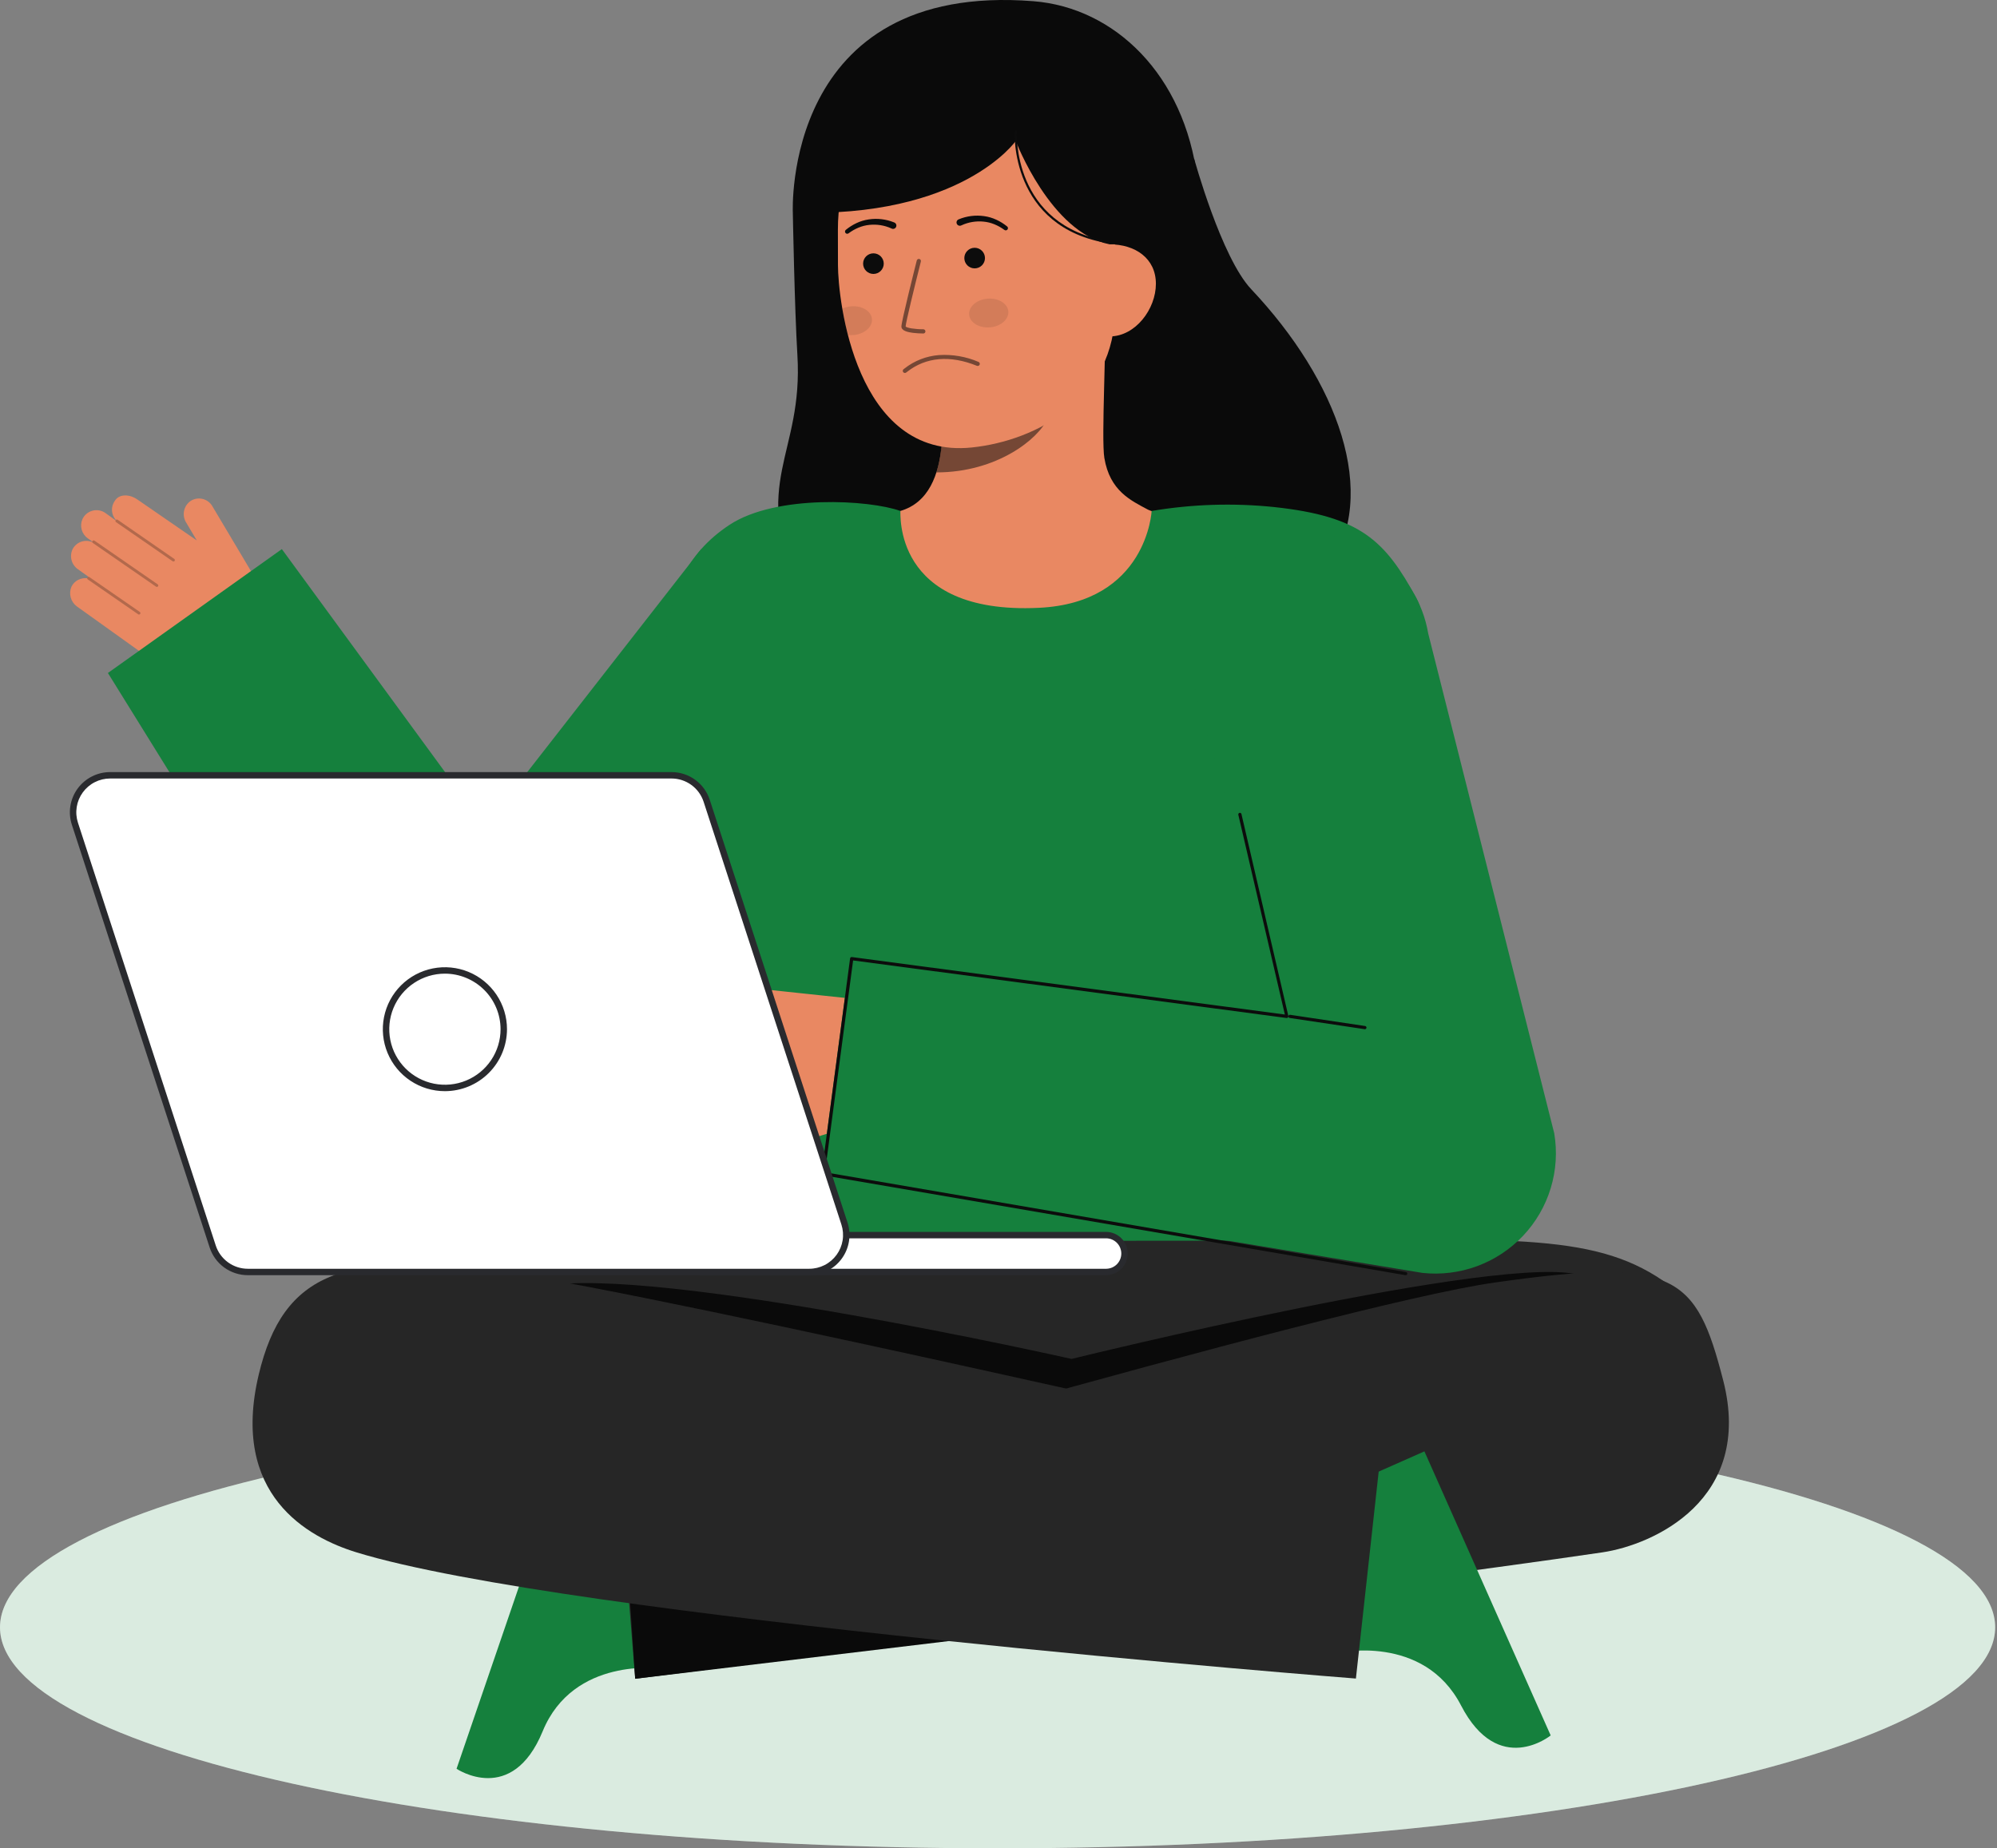 <svg width="431" height="399" viewBox="0 0 431 399" fill="none" xmlns="http://www.w3.org/2000/svg">
<rect x="0" y="0" width="431" height="399" fill="#808080" stroke="none"/>
<path d="M215.303 399C334.211 399 430.605 377.64 430.605 351.291C430.605 324.943 334.211 303.583 215.303 303.583C96.394 303.583 0 324.943 0 351.291C0 377.64 96.394 399 215.303 399Z" fill="white"/>
<path opacity="0.16" d="M215.303 399C334.211 399 430.605 377.64 430.605 351.291C430.605 324.943 334.211 303.583 215.303 303.583C96.394 303.583 0 324.943 0 351.291C0 377.64 96.394 399 215.303 399Z" fill="#15803D"/>
<path d="M15.43 126.626C15.74 126.012 16.234 125.509 16.843 125.188C17.452 124.866 18.146 124.741 18.83 124.83C18.824 124.789 18.828 124.747 18.842 124.708C18.856 124.668 18.879 124.633 18.91 124.605C18.94 124.577 18.977 124.557 19.017 124.546C19.058 124.536 19.1 124.535 19.141 124.544L16.835 122.895C16.146 122.424 15.65 121.72 15.441 120.912C15.231 120.105 15.321 119.248 15.694 118.502C16.087 117.777 16.735 117.223 17.513 116.948C18.292 116.673 19.145 116.697 19.907 117.014C19.901 116.982 19.923 116.95 19.927 116.917L18.98 116.239C18.332 115.792 17.859 115.136 17.64 114.38C17.421 113.625 17.471 112.818 17.78 112.095C17.983 111.645 18.283 111.247 18.66 110.927C19.036 110.608 19.478 110.376 19.955 110.247C20.432 110.119 20.931 110.099 21.417 110.187C21.903 110.275 22.363 110.469 22.765 110.756L24.951 112.321C24.957 112.307 24.951 112.292 24.96 112.28C24.969 112.269 24.992 112.264 25.004 112.251C24.502 111.687 24.207 110.97 24.168 110.217C24.128 109.464 24.345 108.72 24.785 108.106C25.816 106.449 28.198 106.79 29.611 107.799L42.475 116.666L40.176 112.802C39.713 112.058 39.55 111.167 39.719 110.308C39.89 109.448 40.38 108.686 41.092 108.174C41.468 107.922 41.892 107.75 42.337 107.667C42.782 107.584 43.239 107.593 43.681 107.693C44.123 107.793 44.539 107.981 44.905 108.247C45.271 108.513 45.579 108.851 45.81 109.24L58.365 130.341C59.838 132.817 60.286 135.768 59.614 138.568C58.942 141.368 57.203 143.796 54.767 145.336C51.941 147.123 48.645 148.026 45.302 147.93C41.958 147.834 38.72 146.744 36.001 144.799L16.572 130.897C15.928 130.417 15.465 129.735 15.258 128.96C15.05 128.185 15.111 127.363 15.43 126.626Z" fill="#E98862"/>
<g opacity="0.25">
<path d="M37.683 121.088C37.635 121.153 37.564 121.196 37.485 121.209C37.406 121.222 37.324 121.204 37.259 121.158L25.035 112.706C24.971 112.658 24.929 112.587 24.916 112.509C24.903 112.43 24.922 112.35 24.967 112.284C25.013 112.219 25.082 112.174 25.16 112.158C25.238 112.142 25.319 112.158 25.387 112.201L37.609 120.652C37.676 120.699 37.722 120.77 37.736 120.85C37.751 120.93 37.733 121.013 37.687 121.08L37.683 121.088Z" fill="#0C0C0C"/>
</g>
<g opacity="0.25">
<path d="M34.095 126.573C34.048 126.637 33.977 126.681 33.898 126.694C33.819 126.707 33.738 126.688 33.672 126.642L20.031 117.212C19.998 117.189 19.969 117.16 19.948 117.126C19.926 117.092 19.911 117.054 19.903 117.014C19.896 116.974 19.897 116.934 19.905 116.894C19.914 116.855 19.93 116.817 19.953 116.784C20.002 116.719 20.073 116.676 20.152 116.661C20.232 116.647 20.314 116.663 20.381 116.707L34.026 126.139C34.093 126.186 34.139 126.257 34.153 126.337C34.168 126.417 34.15 126.5 34.104 126.567L34.095 126.573Z" fill="#0C0C0C"/>
</g>
<g opacity="0.25">
<path d="M30.248 132.535C30.2 132.6 30.129 132.643 30.05 132.656C29.971 132.669 29.89 132.651 29.824 132.605L18.943 125.083C18.909 125.06 18.881 125.03 18.859 124.996C18.837 124.963 18.823 124.925 18.815 124.885C18.808 124.845 18.809 124.805 18.818 124.765C18.826 124.726 18.843 124.688 18.866 124.655C18.889 124.622 18.918 124.594 18.952 124.572C18.986 124.55 19.024 124.535 19.064 124.528C19.103 124.521 19.144 124.522 19.184 124.53C19.223 124.539 19.261 124.555 19.294 124.578L30.174 132.102C30.207 132.125 30.236 132.154 30.258 132.188C30.28 132.222 30.295 132.26 30.302 132.299C30.309 132.339 30.308 132.38 30.3 132.419C30.291 132.459 30.275 132.496 30.252 132.529L30.248 132.535Z" fill="#0C0C0C"/>
</g>
<path d="M60.83 118.537L104.642 178.418L151.337 118.537L185.119 153.134L121.314 235.628L120.898 236.215C118.344 239.707 114.941 242.493 111.011 244.309C107.081 246.125 102.752 246.913 98.432 246.597C94.113 246.282 89.945 244.873 86.321 242.505C82.698 240.137 79.738 236.887 77.72 233.061L23.291 145.28L60.83 118.537Z" fill="#15803D"/>
<path d="M108.257 185.957C108.337 185.957 108.416 185.936 108.486 185.897C108.555 185.858 108.614 185.801 108.656 185.733C108.698 185.665 108.721 185.587 108.724 185.507C108.727 185.427 108.71 185.348 108.673 185.276L105.059 178.205C104.998 178.104 104.9 178.03 104.786 177.998C104.672 177.966 104.55 177.978 104.445 178.032C104.339 178.086 104.258 178.178 104.218 178.289C104.177 178.4 104.18 178.522 104.227 178.631L107.841 185.702C107.88 185.778 107.94 185.843 108.013 185.888C108.086 185.933 108.171 185.957 108.257 185.957Z" fill="#0C0C0C"/>
<path d="M257.727 34.253C257.727 34.253 263.572 55.576 270.04 62.43C288.662 82.16 297.898 106.735 286.555 122.855C275.213 138.975 185.679 157.341 172.677 128.197C161.731 103.662 173.428 98.409 172.095 76.609C171.491 66.744 171.109 45.879 171.109 45.879" fill="#0A0A0A"/>
<path d="M187.752 111.969C187.909 111.949 189.66 140.953 223.411 138.425C246.776 136.677 255.107 111.929 255.643 111.929C253.123 111.394 248.881 110.616 247.763 110.021C244.085 108.047 239.531 105.993 238.345 98.86C237.662 94.749 238.821 73.713 238.464 69.556L202.599 77.547C203.1 86.333 206.607 106.699 194.314 110.303C192.268 110.9 190.065 111.448 187.752 111.969Z" fill="#E98862"/>
<path opacity="0.52" d="M202.096 101.98C202.658 100.173 203.019 98.309 203.175 96.423C203.569 92.119 203.49 87.784 202.94 83.497C210.23 82.514 217.097 79.511 222.762 74.827C223.429 77.282 227.091 88.011 226.077 90.345C224.159 94.757 215.152 101.98 202.096 101.98Z" fill="#0C0C0C"/>
<path d="M209.756 96.597C223.885 95.123 240.688 85.95 240.65 66.773L240.616 49.47C240.578 30.294 230.458 14.768 212.373 14.803C194.287 14.839 180.8 30.412 180.838 49.588L180.853 57.249C180.867 64.606 184.547 99.227 209.756 96.597Z" fill="#E98862"/>
<path opacity="0.52" d="M199.316 71.991C199.304 71.992 199.292 71.992 199.281 71.991C198.547 71.988 197.815 71.944 197.086 71.859C195.996 71.725 194.547 71.437 194.545 70.478C194.545 69.385 197.518 57.593 197.857 56.249C197.87 56.189 197.894 56.132 197.93 56.082C197.965 56.032 198.01 55.989 198.062 55.957C198.114 55.924 198.172 55.903 198.233 55.893C198.294 55.884 198.356 55.886 198.415 55.901C198.475 55.916 198.531 55.943 198.58 55.98C198.629 56.018 198.67 56.064 198.7 56.117C198.731 56.171 198.75 56.23 198.757 56.291C198.764 56.351 198.759 56.413 198.742 56.472C197.472 61.495 195.457 69.74 195.458 70.476C195.636 70.783 197.46 71.083 199.279 71.08C199.396 71.082 199.507 71.128 199.591 71.21C199.675 71.291 199.724 71.401 199.729 71.518C199.733 71.634 199.693 71.748 199.616 71.836C199.54 71.924 199.432 71.979 199.316 71.99V71.991Z" fill="#0C0C0C"/>
<path opacity="0.52" d="M202.658 76.651C205.575 76.468 208.495 76.972 211.181 78.123C211.237 78.146 211.287 78.179 211.33 78.221C211.373 78.263 211.406 78.314 211.429 78.369C211.453 78.424 211.465 78.484 211.465 78.543C211.465 78.603 211.453 78.663 211.431 78.718C211.408 78.773 211.374 78.824 211.332 78.866C211.29 78.909 211.239 78.942 211.184 78.966C211.129 78.989 211.069 79.001 211.009 79.001C210.949 79.001 210.89 78.99 210.834 78.967C205.049 76.622 199.842 77.072 195.777 80.266C195.695 80.333 195.609 80.396 195.521 80.454C195.417 80.513 195.294 80.529 195.178 80.499C195.063 80.469 194.964 80.394 194.902 80.292C194.841 80.189 194.823 80.067 194.851 79.951C194.879 79.835 194.951 79.734 195.053 79.671C195.085 79.65 195.138 79.608 195.212 79.549C197.35 77.865 199.942 76.856 202.658 76.651Z" fill="#0C0C0C"/>
<path d="M255.694 52.623L239.499 52.748C226.733 50.223 219.225 30.431 219.225 30.431C219.225 30.431 207.516 47.185 171.11 45.88C171.11 45.88 168.798 -4.019 223.033 0.26C240.52 1.64 255.647 16.079 258.445 38.704C260.404 54.559 255.694 52.623 255.694 52.623Z" fill="#0A0A0A"/>
<path d="M239.54 72.62C245.036 72.61 249.48 66.732 249.469 61.244C249.458 55.756 244.997 52.739 239.5 52.75L236.676 56.432L234.814 72.63L239.54 72.62Z" fill="#E98862"/>
<path d="M192.968 48.01C191.23 47.308 189.335 47.086 187.481 47.367C186.567 47.5 185.678 47.769 184.844 48.165C184.018 48.554 183.244 49.045 182.54 49.627C182.447 49.705 182.388 49.816 182.374 49.936C182.36 50.056 182.393 50.177 182.465 50.275C182.538 50.372 182.645 50.438 182.764 50.459C182.884 50.48 183.007 50.455 183.108 50.389L183.139 50.367C183.797 49.872 184.515 49.461 185.276 49.145C186.028 48.828 186.823 48.626 187.636 48.546C189.244 48.377 190.868 48.635 192.344 49.294L192.392 49.316C192.477 49.365 192.572 49.395 192.67 49.406C192.768 49.416 192.867 49.406 192.961 49.376C193.055 49.347 193.142 49.298 193.216 49.233C193.291 49.168 193.351 49.089 193.393 49C193.435 48.911 193.458 48.814 193.461 48.716C193.464 48.618 193.447 48.52 193.41 48.428C193.373 48.337 193.318 48.254 193.248 48.185C193.177 48.116 193.094 48.062 193.002 48.027L192.968 48.01Z" fill="#0C0C0C"/>
<path d="M207.549 48.625C209.02 47.953 210.642 47.682 212.251 47.838C213.062 47.911 213.858 48.106 214.61 48.416C215.374 48.727 216.095 49.132 216.757 49.622L216.787 49.642C216.889 49.715 217.016 49.744 217.14 49.724C217.264 49.704 217.375 49.636 217.449 49.535C217.523 49.434 217.554 49.308 217.536 49.184C217.517 49.06 217.45 48.949 217.35 48.874C216.642 48.298 215.863 47.813 215.034 47.431C214.197 47.042 213.307 46.781 212.392 46.656C210.536 46.391 208.642 46.63 206.91 47.348C206.819 47.381 206.736 47.433 206.665 47.499C206.594 47.565 206.538 47.645 206.499 47.734C206.46 47.823 206.44 47.919 206.439 48.015C206.439 48.112 206.458 48.208 206.496 48.297C206.533 48.386 206.589 48.467 206.658 48.534C206.728 48.602 206.811 48.654 206.902 48.688C206.992 48.723 207.089 48.738 207.186 48.734C207.283 48.73 207.378 48.706 207.465 48.664L207.493 48.653L207.549 48.625Z" fill="#0C0C0C"/>
<path d="M239.427 52.556L239.497 52.094C218.315 48.775 219.439 28.428 219.454 28.223L218.987 28.191C218.973 28.4 217.813 49.17 239.427 52.556Z" fill="#0C0C0C"/>
<path opacity="0.1" d="M213.646 70.669C215.982 70.478 217.761 68.936 217.621 67.226C217.48 65.515 215.473 64.283 213.137 64.475C210.802 64.666 209.022 66.207 209.163 67.918C209.303 69.629 211.31 70.861 213.646 70.669Z" fill="#0C0C0C"/>
<path opacity="0.1" d="M188.193 68.883C188.328 70.592 186.549 72.132 184.214 72.326C183.81 72.359 183.404 72.35 183.002 72.299C182.492 70.332 182.096 68.419 181.793 66.638C182.394 66.352 183.044 66.18 183.708 66.132C186.043 65.937 188.05 67.168 188.193 68.883Z" fill="#0C0C0C"/>
<path d="M145.816 175.824C146.879 188.293 152.05 259.154 153.073 274.512H293.937C294.733 260.661 298.308 207.019 301.323 179.932C304.204 154.084 309.858 136.81 305.713 129.169C298.947 116.68 293.619 111.46 275.022 109.463C266.201 108.545 257.297 108.827 248.552 110.303C248.552 110.303 247.572 130.112 224.184 131.214C192.347 132.714 194.464 110.357 194.315 110.303C187.753 107.908 167.5 106.67 157.44 113.302C138.247 125.954 143.562 149.4 145.816 175.824Z" fill="#15803D"/>
<path d="M188.507 59.135C189.737 59.135 190.734 58.139 190.734 56.911C190.734 55.683 189.737 54.687 188.507 54.687C187.277 54.687 186.279 55.683 186.279 56.911C186.279 58.139 187.277 59.135 188.507 59.135Z" fill="#0C0C0C"/>
<path d="M210.352 57.936C211.583 57.936 212.58 56.94 212.58 55.712C212.58 54.484 211.583 53.488 210.352 53.488C209.122 53.488 208.125 54.484 208.125 55.712C208.125 56.94 209.122 57.936 210.352 57.936Z" fill="#0C0C0C"/>
<path d="M146.894 183.917L145.959 183.97L147.084 203.77L148.02 203.717L146.894 183.917Z" fill="#0C0C0C"/>
<path d="M298.449 213.067C298.586 213.067 298.718 213.015 298.819 212.922C298.92 212.829 298.982 212.702 298.993 212.566L300.476 194.265C300.482 194.194 300.474 194.122 300.452 194.054C300.43 193.986 300.395 193.922 300.348 193.868C300.302 193.813 300.245 193.768 300.181 193.736C300.117 193.703 300.048 193.683 299.976 193.678C299.905 193.672 299.833 193.68 299.764 193.702C299.696 193.724 299.633 193.759 299.578 193.806C299.524 193.852 299.479 193.909 299.446 193.972C299.413 194.036 299.393 194.106 299.388 194.177L297.904 212.478C297.898 212.549 297.907 212.621 297.929 212.689C297.951 212.757 297.986 212.82 298.032 212.875C298.079 212.93 298.136 212.974 298.199 213.007C298.263 213.04 298.333 213.06 298.404 213.065C298.42 213.067 298.434 213.067 298.449 213.067Z" fill="#292A2E"/>
<path d="M142.588 360.187C142.588 360.187 123.76 357.56 117.122 373.733C110.483 389.907 98.535 381.831 98.535 381.831L120.141 318.737L151.714 329.515L142.588 360.187Z" fill="#15803D"/>
<path d="M361.742 278.559C346.615 266.48 330.256 267.297 280.841 267.763C263.041 267.908 184.06 267.817 143.732 268.007C131.422 268.065 111.903 268.463 101.468 269.272C75.18 271.31 67.782 275.96 65.776 284.374C65.134 287.068 47.399 307.871 170.193 322.731H254.537C368.649 317.775 373.405 287.874 361.742 278.559Z" fill="#262626"/>
<path d="M117.457 277.643C141.466 273.119 231.28 293.359 231.28 293.359C231.28 293.359 325.568 270.103 341.265 275.359C373.47 286.14 217.357 330.977 217.357 330.977C217.357 330.977 89.626 282.886 117.457 277.643Z" fill="#0A0A0A"/>
<path d="M134.258 327.097L137.088 362.397C137.088 362.397 298.856 342.079 345.852 335.109C356.697 333.501 378.56 323.852 371.9 297.96C366.065 275.279 361.626 271.299 322.493 276.88C287.761 281.835 134.258 327.097 134.258 327.097Z" fill="#262626"/>
<path d="M135.951 345.304L137.088 362.397L217.504 352.733L135.951 345.304Z" fill="#0A0A0A"/>
<path d="M288.603 356.835C288.603 356.835 307.239 352.54 315.328 368.162C323.416 383.783 334.674 374.633 334.674 374.633L307.423 313.31L276.734 326.903L288.603 356.835Z" fill="#15803D"/>
<path d="M297.84 315.074L292.636 362.353C292.636 362.353 122.342 349.063 76.932 335.109C66.454 331.89 49.645 322.727 55.846 296.722C61.144 274.51 74.451 269.746 109.181 274.699C143.911 279.652 297.84 315.074 297.84 315.074Z" fill="#262626"/>
<path d="M137.315 227.485L158.226 220.168L155.224 219.96C154.256 219.874 153.357 219.424 152.709 218.702C152.061 217.979 151.711 217.038 151.731 216.068C151.759 215.568 151.888 215.079 152.112 214.63C152.335 214.181 152.647 213.783 153.03 213.459C153.413 213.134 153.857 212.892 154.337 212.745C154.817 212.598 155.322 212.55 155.821 212.605L192.816 216.53L191.855 228.399C191.556 232.085 190.162 235.599 187.85 238.489C185.538 241.379 182.414 243.514 178.879 244.619L162.858 249.602C162.03 249.877 161.133 249.858 160.318 249.548C159.503 249.239 158.82 248.658 158.385 247.903C158.006 247.214 157.858 246.422 157.963 245.642C158.067 244.863 158.419 244.138 158.965 243.572C158.93 243.547 158.9 243.515 158.877 243.478C158.855 243.441 158.84 243.399 158.834 243.357C158.828 243.314 158.831 243.27 158.842 243.228C158.854 243.186 158.874 243.147 158.901 243.113L155.947 244.037C155.026 244.346 154.022 244.295 153.138 243.893C152.254 243.491 151.555 242.769 151.184 241.873C150.88 241.06 150.874 240.166 151.165 239.349C151.456 238.532 152.026 237.843 152.775 237.404C152.741 237.387 152.71 237.363 152.684 237.335L151.471 237.715C150.643 237.99 149.746 237.971 148.931 237.661C148.116 237.352 147.433 236.771 146.998 236.016C146.538 235.179 146.421 234.198 146.67 233.277C146.92 232.356 147.518 231.567 148.338 231.077C148.331 231.052 148.327 231.027 148.326 231.002L139.618 234.05C138.749 234.342 137.801 234.28 136.978 233.878C136.154 233.477 135.523 232.767 135.22 231.904C134.916 231.041 134.966 230.093 135.358 229.266C135.75 228.439 136.453 227.8 137.313 227.487L137.315 227.485Z" fill="#E98862"/>
<path opacity="0.2" d="M148.67 231.341C148.71 231.341 148.75 231.334 148.788 231.32L157.212 228.262C157.256 228.248 157.297 228.225 157.332 228.195C157.367 228.164 157.396 228.127 157.417 228.085C157.437 228.043 157.449 227.998 157.451 227.951C157.454 227.905 157.447 227.858 157.431 227.814C157.415 227.771 157.39 227.731 157.358 227.697C157.327 227.663 157.288 227.635 157.246 227.616C157.203 227.597 157.157 227.587 157.11 227.587C157.064 227.586 157.017 227.594 156.974 227.612L148.551 230.67C148.475 230.698 148.411 230.752 148.37 230.822C148.33 230.893 148.315 230.975 148.329 231.055C148.344 231.135 148.385 231.207 148.448 231.26C148.51 231.312 148.588 231.341 148.67 231.341Z" fill="#0A0A0A"/>
<path opacity="0.2" d="M152.928 237.455C152.968 237.456 153.007 237.449 153.044 237.435L159.684 235.083C159.728 235.069 159.769 235.047 159.804 235.016C159.84 234.986 159.869 234.949 159.889 234.907C159.91 234.866 159.922 234.821 159.925 234.774C159.928 234.728 159.921 234.681 159.906 234.638C159.89 234.594 159.866 234.554 159.834 234.519C159.803 234.485 159.765 234.458 159.723 234.438C159.68 234.419 159.634 234.408 159.588 234.407C159.541 234.406 159.495 234.414 159.452 234.431L152.813 236.783C152.736 236.81 152.671 236.864 152.629 236.934C152.588 237.005 152.573 237.087 152.587 237.168C152.601 237.248 152.643 237.321 152.705 237.374C152.768 237.426 152.847 237.455 152.928 237.455Z" fill="#0A0A0A"/>
<path opacity="0.2" d="M159.18 243.659C159.223 243.659 159.265 243.651 159.304 243.636L162.413 242.452C162.497 242.418 162.563 242.352 162.599 242.269C162.635 242.187 162.636 242.093 162.604 242.009C162.572 241.925 162.509 241.857 162.427 241.819C162.345 241.781 162.252 241.776 162.166 241.805L159.057 242.989C158.981 243.018 158.918 243.073 158.878 243.143C158.839 243.214 158.825 243.296 158.84 243.375C158.854 243.455 158.897 243.527 158.959 243.579C159.021 243.631 159.099 243.659 159.18 243.659Z" fill="#0A0A0A"/>
<path d="M177.316 253.323L306.965 274.782C310.962 275.216 315.006 274.72 318.778 273.332C322.551 271.944 325.95 269.702 328.709 266.783C331.468 263.863 333.512 260.345 334.68 256.504C335.848 252.663 336.109 248.605 335.442 244.646L308.246 136.765C307.679 133.401 306.454 130.181 304.641 127.289C302.828 124.397 300.461 121.891 297.678 119.912C292.056 115.916 285.074 114.313 278.268 115.456C271.462 116.599 265.39 120.395 261.387 126.007C257.385 131.62 255.779 138.59 256.924 145.385L277.676 219.758L183.468 206.91L177.316 253.323Z" fill="#15803D"/>
<path d="M294.575 222.177C294.663 222.176 294.746 222.143 294.81 222.083C294.874 222.024 294.913 221.943 294.919 221.856C294.926 221.769 294.899 221.683 294.845 221.615C294.791 221.547 294.713 221.501 294.627 221.488L278.467 219.071C278.422 219.063 278.376 219.065 278.331 219.076C278.287 219.086 278.245 219.106 278.208 219.133C278.171 219.16 278.14 219.194 278.117 219.234C278.093 219.273 278.078 219.317 278.072 219.362C278.059 219.453 278.082 219.545 278.136 219.619C278.191 219.693 278.273 219.742 278.364 219.755L294.523 222.171C294.541 222.174 294.558 222.176 294.575 222.177Z" fill="#0C0C0C"/>
<path d="M303.356 275.28C303.401 275.283 303.447 275.277 303.49 275.263C303.534 275.248 303.573 275.225 303.608 275.195C303.642 275.165 303.67 275.128 303.69 275.087C303.71 275.047 303.722 275.002 303.725 274.957C303.728 274.911 303.722 274.865 303.708 274.822C303.693 274.779 303.67 274.739 303.64 274.705C303.61 274.671 303.573 274.643 303.532 274.623C303.491 274.603 303.446 274.591 303.401 274.588L178.043 253.061L184.12 207.338L277.676 219.759C277.73 219.766 277.785 219.76 277.836 219.743C277.887 219.725 277.934 219.695 277.972 219.656C278.009 219.617 278.037 219.57 278.053 219.518C278.07 219.466 278.073 219.411 278.064 219.358L267.94 175.754C267.933 175.709 267.917 175.666 267.893 175.627C267.869 175.588 267.838 175.554 267.8 175.528C267.763 175.501 267.721 175.482 267.676 175.472C267.632 175.462 267.585 175.461 267.54 175.47C267.495 175.477 267.452 175.494 267.414 175.518C267.375 175.542 267.341 175.573 267.315 175.611C267.289 175.648 267.27 175.69 267.26 175.734C267.249 175.778 267.248 175.824 267.256 175.869L277.302 219.01L183.859 206.601C183.813 206.595 183.766 206.598 183.722 206.61C183.677 206.621 183.635 206.642 183.598 206.67C183.562 206.699 183.532 206.735 183.51 206.775C183.487 206.816 183.473 206.86 183.468 206.906L177.317 253.321C177.307 253.411 177.333 253.501 177.389 253.573C177.445 253.644 177.526 253.69 177.616 253.702L303.311 275.276C303.326 275.278 303.341 275.28 303.356 275.28Z" fill="#0C0C0C"/>
<path d="M182.253 264.128L152.519 172.879C151.997 171.275 150.979 169.878 149.612 168.887C148.246 167.896 146.6 167.362 144.911 167.362H23.775C22.512 167.362 21.267 167.66 20.141 168.233C19.016 168.806 18.042 169.636 17.3 170.656C16.558 171.677 16.068 172.858 15.871 174.104C15.674 175.349 15.776 176.624 16.167 177.823L45.9 269.069C46.423 270.673 47.44 272.07 48.807 273.061C50.174 274.052 51.819 274.585 53.508 274.586H174.645C175.908 274.586 177.153 274.287 178.278 273.715C179.403 273.142 180.376 272.312 181.118 271.292C181.86 270.272 182.35 269.091 182.547 267.846C182.744 266.601 182.643 265.326 182.253 264.128Z" fill="#292A2E"/>
<path d="M239.087 267.186H157.998C155.978 267.186 154.34 268.821 154.34 270.838V270.933C154.34 272.95 155.978 274.585 157.998 274.585H239.087C241.108 274.585 242.746 272.95 242.746 270.933V270.838C242.746 268.821 241.108 267.186 239.087 267.186Z" fill="#292A2E"/>
<path d="M238.759 266.626H151.634C149.433 266.626 147.648 268.408 147.648 270.606V270.606C147.648 272.804 149.433 274.586 151.634 274.586H238.759C240.96 274.586 242.745 272.804 242.745 270.606V270.606C242.745 268.408 240.96 266.626 238.759 266.626Z" fill="white"/>
<path d="M238.759 275.278H151.635C150.404 275.263 149.228 274.765 148.363 273.89C147.497 273.015 147.012 271.835 147.012 270.606C147.012 269.377 147.497 268.197 148.363 267.322C149.228 266.447 150.404 265.949 151.635 265.934H238.759C239.991 265.949 241.166 266.447 242.032 267.322C242.897 268.197 243.383 269.377 243.383 270.606C243.383 271.835 242.897 273.015 242.032 273.89C241.166 274.765 239.991 275.263 238.759 275.278ZM151.635 267.319C150.77 267.332 149.945 267.684 149.338 268.299C148.731 268.914 148.39 269.742 148.39 270.606C148.39 271.47 148.731 272.298 149.338 272.913C149.945 273.528 150.77 273.88 151.635 273.893H238.759C239.624 273.88 240.449 273.528 241.056 272.913C241.664 272.298 242.004 271.47 242.004 270.606C242.004 269.742 241.664 268.914 241.056 268.299C240.449 267.684 239.624 267.332 238.759 267.319H151.635Z" fill="#292A2E"/>
<path d="M182.253 264.128L152.519 172.879C151.997 171.275 150.979 169.878 149.612 168.887C148.246 167.896 146.6 167.362 144.911 167.362H23.775C22.512 167.362 21.267 167.66 20.141 168.233C19.016 168.806 18.042 169.636 17.3 170.656C16.558 171.677 16.068 172.858 15.871 174.104C15.674 175.349 15.776 176.624 16.167 177.823L45.9 269.069C46.423 270.673 47.44 272.07 48.807 273.061C50.174 274.052 51.819 274.585 53.508 274.586H174.645C175.908 274.586 177.153 274.287 178.278 273.715C179.403 273.142 180.376 272.312 181.118 271.292C181.86 270.272 182.35 269.091 182.547 267.846C182.744 266.601 182.643 265.326 182.253 264.128Z" fill="white"/>
<path d="M174.646 275.278H53.509C51.673 275.281 49.883 274.703 48.397 273.625C46.911 272.548 45.807 271.028 45.242 269.284L15.507 178.035C15.084 176.732 14.975 175.348 15.189 173.995C15.404 172.642 15.936 171.36 16.742 170.252C17.549 169.143 18.606 168.242 19.829 167.62C21.051 166.998 22.403 166.674 23.775 166.674H144.915C146.751 166.67 148.541 167.249 150.027 168.326C151.513 169.403 152.618 170.923 153.183 172.667L182.914 263.914C183.337 265.216 183.446 266.6 183.231 267.953C183.016 269.306 182.484 270.588 181.678 271.696C180.871 272.804 179.814 273.706 178.592 274.328C177.37 274.95 176.017 275.274 174.646 275.275V275.278ZM23.775 168.056C22.622 168.055 21.485 168.328 20.458 168.851C19.43 169.373 18.541 170.131 17.863 171.063C17.186 171.995 16.738 173.073 16.558 174.21C16.378 175.348 16.47 176.511 16.827 177.606L46.561 268.855C47.036 270.321 47.964 271.599 49.213 272.504C50.461 273.41 51.966 273.896 53.509 273.893H174.646C175.799 273.893 176.936 273.62 177.963 273.097C178.99 272.575 179.879 271.816 180.557 270.885C181.234 269.953 181.682 268.875 181.862 267.738C182.042 266.601 181.95 265.437 181.593 264.342L151.86 173.093C151.385 171.627 150.457 170.35 149.209 169.445C147.961 168.54 146.458 168.053 144.915 168.056H23.775Z" fill="#292A2E"/>
<path d="M96.021 234.86C103.038 234.86 108.726 229.182 108.726 222.177C108.726 215.171 103.038 209.493 96.021 209.493C89.004 209.493 83.316 215.171 83.316 222.177C83.316 229.182 89.004 234.86 96.021 234.86Z" fill="white"/>
<path d="M96.022 235.553C93.372 235.553 90.781 234.769 88.578 233.299C86.374 231.829 84.657 229.74 83.643 227.295C82.629 224.851 82.364 222.161 82.881 219.567C83.398 216.972 84.674 214.588 86.548 212.718C88.422 210.847 90.809 209.573 93.408 209.057C96.007 208.541 98.701 208.806 101.15 209.818C103.598 210.831 105.691 212.546 107.163 214.745C108.635 216.945 109.421 219.532 109.421 222.177C109.416 225.724 108.003 229.123 105.491 231.631C102.98 234.139 99.574 235.549 96.022 235.553ZM96.022 210.185C93.646 210.185 91.324 210.889 89.349 212.206C87.374 213.524 85.834 215.397 84.925 217.588C84.016 219.779 83.778 222.19 84.242 224.516C84.705 226.842 85.849 228.978 87.529 230.655C89.208 232.332 91.348 233.474 93.678 233.937C96.008 234.4 98.423 234.163 100.618 233.255C102.812 232.348 104.688 230.811 106.008 228.839C107.328 226.867 108.033 224.549 108.033 222.177C108.029 218.998 106.763 215.95 104.511 213.702C102.259 211.454 99.206 210.189 96.022 210.185Z" fill="#292A2E"/>
</svg>
